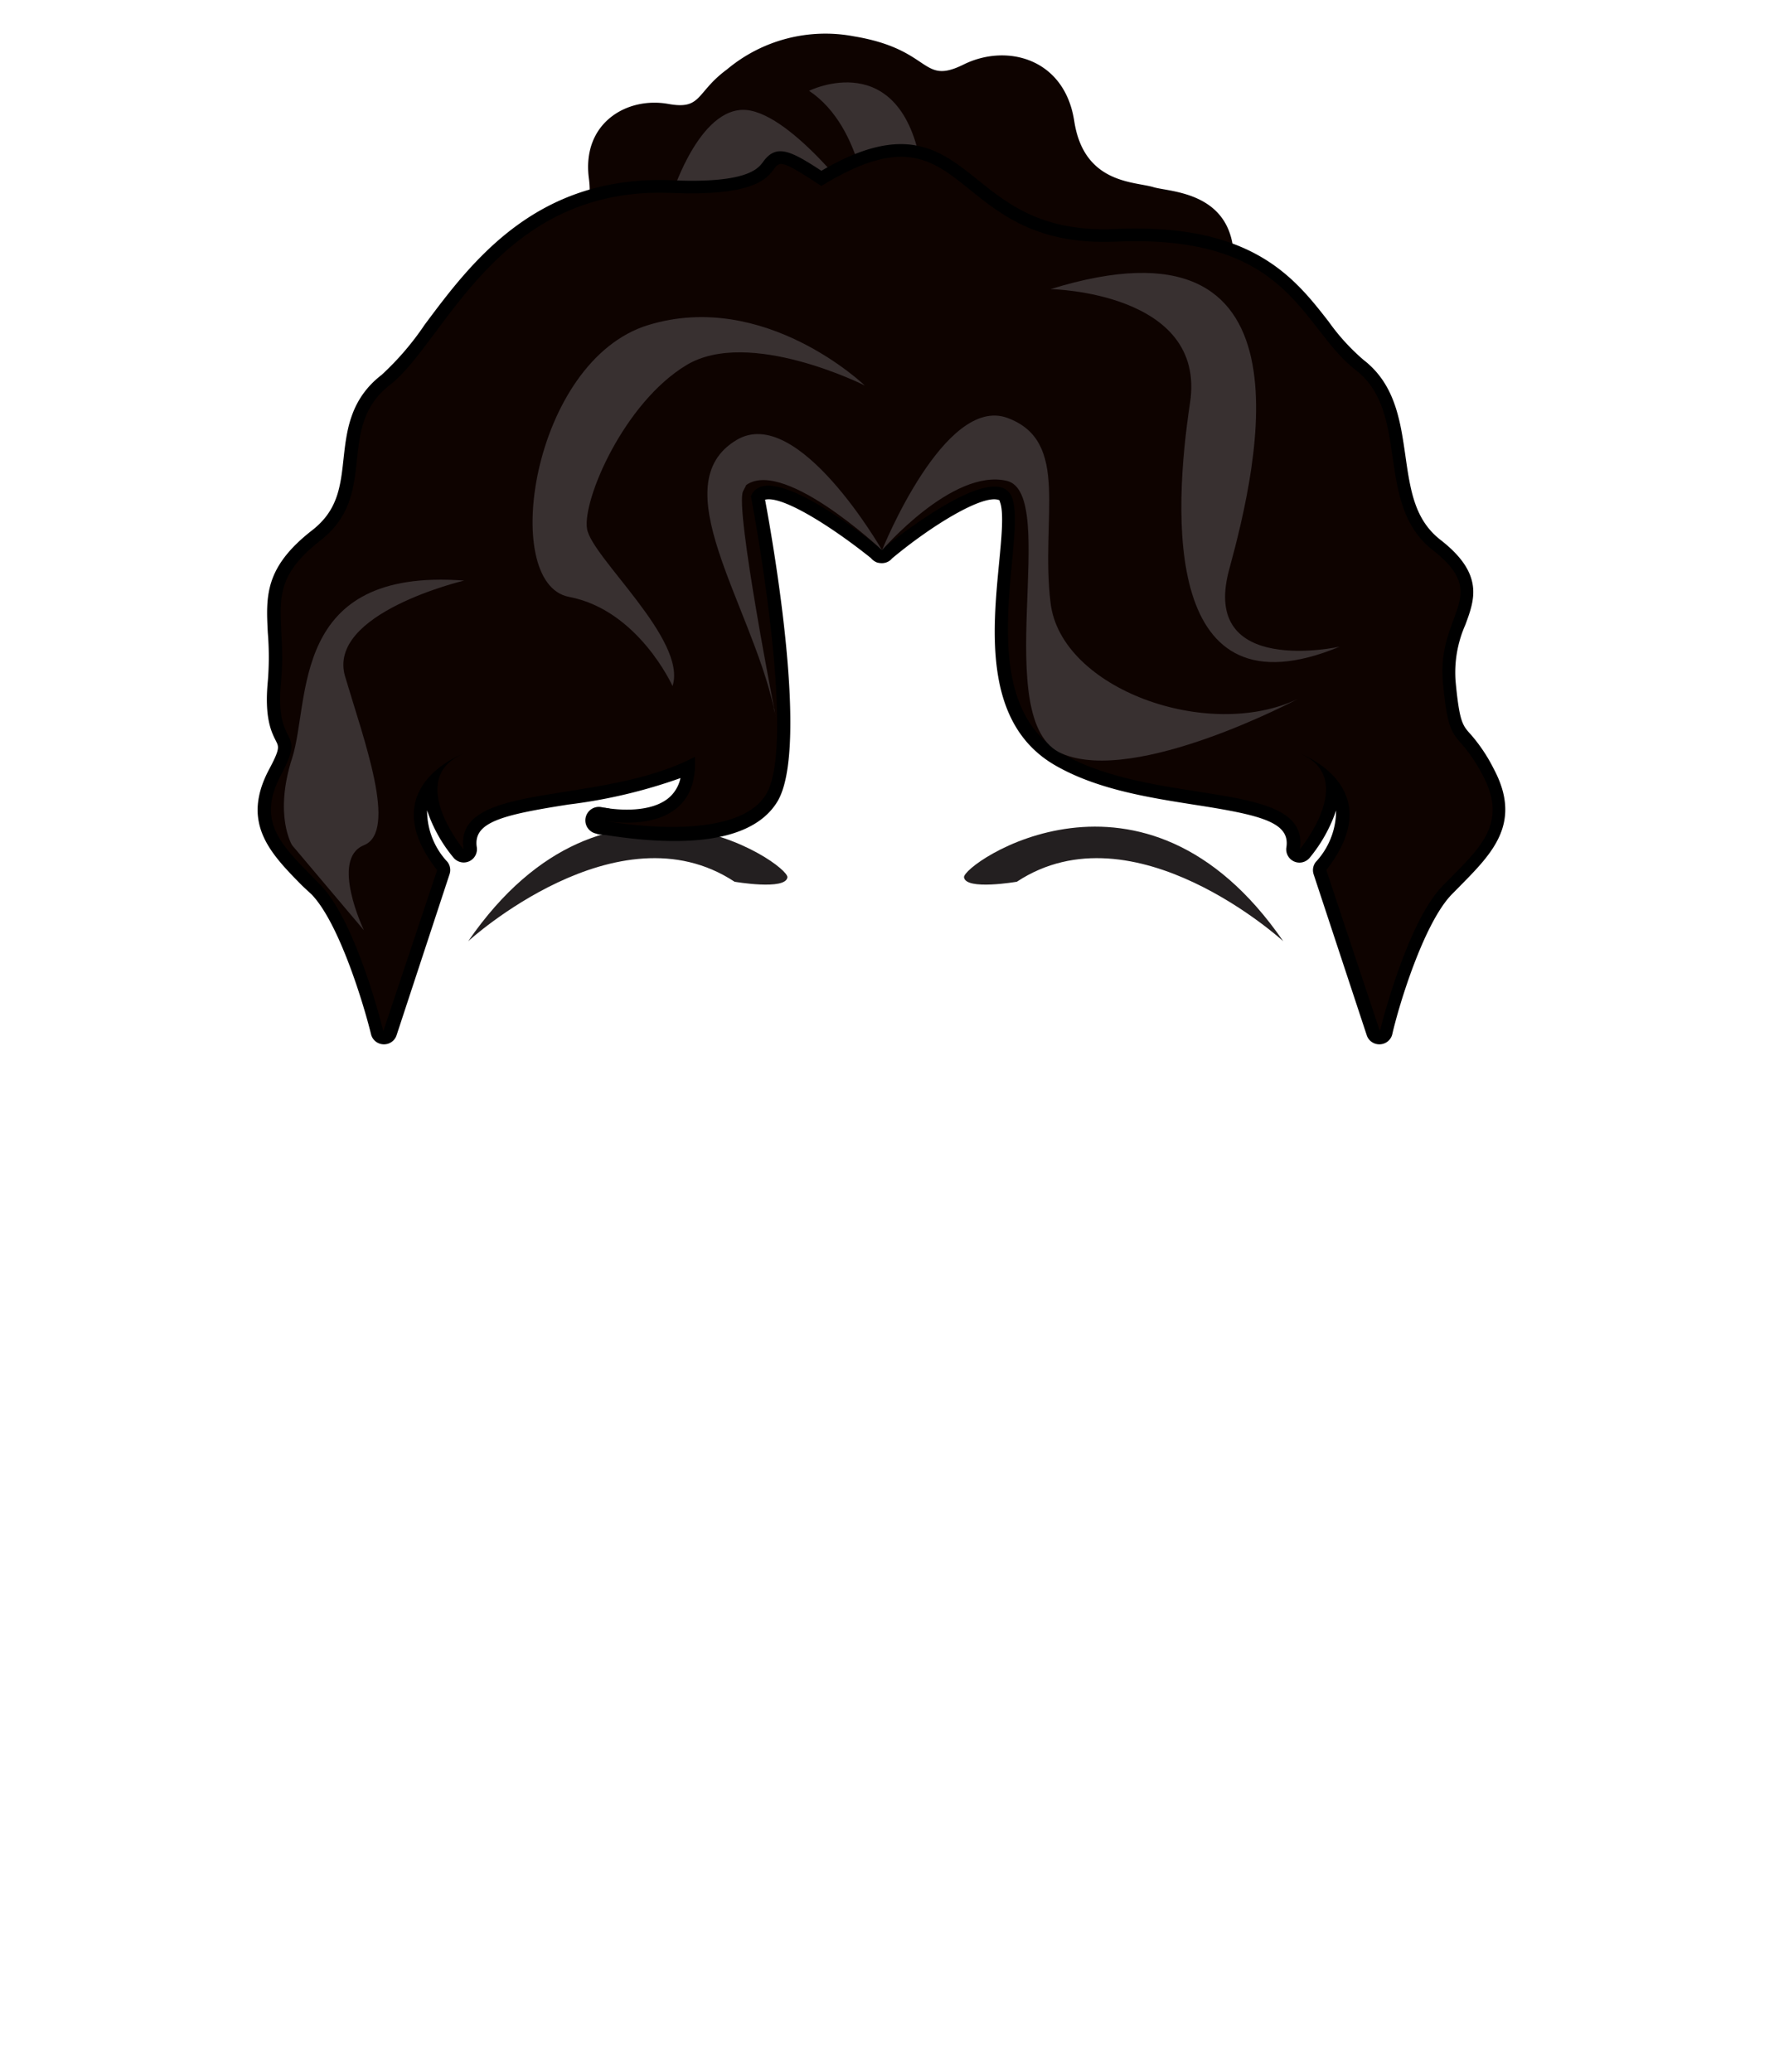 <svg id="girl_hair_-_2_-_curly_pony_-_black" data-name="girl hair - 2 - curly pony - black" xmlns="http://www.w3.org/2000/svg" viewBox="0 0 133.83 156.75">
    <defs>
        <style>
            .cls-1 {
                fill: #231f20;
            }
            
            .cls-2 {
                fill: #0e0300;
            }
            
            .cls-3 {
                fill: #383030;
            }
        </style>
    </defs>
    <title>G2_curlypony_front_black_front</title>
    <path class="cls-1" d="M35.42,71.2s11.3-10.33,20.15-4.5c0,0,3.86.67,4-.33S46,55.84,35.42,71.2Z" />
    <path class="cls-1" d="M97.08,71.2s-11.3-10.33-20.15-4.5c0,0-3.86.67-4-.33S86.5,55.84,97.08,71.2Z" />
    <path class="cls-2" d="M95.64,33.47c-2-.53-4.9-2.44-2.74-10.73s-4.18-8.14-5.63-8.58-5.27-.24-6-5S76.15,3.27,72.9,4.88s-2.34-1.14-8.29-2.13A11.59,11.59,0,0,0,55,5.25C52.62,7,53.12,8.33,50.55,7.86c-3.13-.56-6.55,1.45-6,5.64s-2.72,4.95-3.84,5.67-6.48,2.14-2.66,8.6,1.85,8.77.28,9.7S97.65,34,95.64,33.47Z" />
    <path class="cls-3" d="M50.88,14.6s2.21-7,5.92-6.23,8.9,8.06,8.9,8.06-.3-6.76-4.49-9.56c0,0,6.94-3.46,8.49,5.77s-2.79,10.45-2.79,10.45Z" />
    <path d="M29,79h0a1,1,0,0,1-.93-.76c-.54-2.21-2.4-8.41-4.5-10.58L22.86,67c-2.4-2.44-4.67-4.74-2.49-8.82.81-1.52.73-1.68.51-2.12-.35-.69-.88-1.73-.62-4.51a22.83,22.83,0,0,0,0-3.69c-.14-2.76-.25-4.94,3.36-7.75,1.95-1.52,2.14-3.32,2.37-5.4s.48-4.5,2.88-6.35a21.34,21.34,0,0,0,3.26-3.8c3.58-4.8,8.49-11.37,18.78-10.92,5.63.24,6.45-.9,6.81-1.38,1-1.41,2.08-.87,4.42.66,6.36-3.72,9-1.58,11.85.7,2.29,1.84,4.9,3.94,10.37,3.7,10.35-.46,13.56,3.68,16.15,7a16,16,0,0,0,2.65,2.91c2.38,1.84,2.78,4.58,3.16,7.23s.7,4.86,2.67,6.39c3.3,2.57,2.57,4.52,1.87,6.41a8.92,8.92,0,0,0-.74,4.28c.29,3.06.52,3.33,1.13,4A12.31,12.31,0,0,1,113,58.15c2.18,4.08-.09,6.38-2.49,8.82l-.68.69c-2.11,2.17-4,8.37-4.5,10.58a1,1,0,0,1-.93.76,1,1,0,0,1-1-.68L99.38,66.14a1,1,0,0,1,.16-.93,5.72,5.72,0,0,0,1.54-3.9,11.31,11.31,0,0,1-2,3.58,1,1,0,0,1-1.76-.79c.29-1.89-1.89-2.44-6.94-3.22-3.48-.55-7.41-1.16-10.58-3-5.39-3.13-4.71-10.14-4.22-15.26.19-1.93.38-3.92.06-4.67,0-.11-.07-.13-.16-.15-1.28-.32-5.07,2-8,4.45a.89.89,0,0,1-.3.24,1,1,0,0,1-.51.11,1.25,1.25,0,0,1-.32-.05,1.14,1.14,0,0,1-.47-.34c-3-2.4-6.71-4.74-8-4.41h0c.61,3.29,3.35,18.85.93,22.84s-10,3-13.24,2.49a1,1,0,0,1,.33-2c.77.12,3.39.41,4.77-.84a2.71,2.71,0,0,0,.81-1.43,39.36,39.36,0,0,1-8.47,2c-5.05.79-7.23,1.34-6.94,3.23a1,1,0,0,1-1.76.79,11.1,11.1,0,0,1-2-3.58,5.68,5.68,0,0,0,1.54,3.9,1,1,0,0,1,.16.93L30,78.32A1,1,0,0,1,29,79ZM49.94,15.58c-8.61,0-12.8,5.61-16.19,10.14a21.72,21.72,0,0,1-3.64,4.19c-1.72,1.33-1.9,3-2.11,5-.24,2.22-.51,4.73-3.13,6.77-2.79,2.17-2.72,3.48-2.59,6.07a25.41,25.41,0,0,1,0,4c-.2,2.2.15,2.9.41,3.42.57,1.13.58,1.89-.53,4-1.42,2.68-.43,3.85,2.15,6.47l.69.71c1.79,1.84,3.24,5.63,4.12,8.36L32,66c-1.48-2.06-2-4-1.47-5.76.83-2.91,4.08-4.13,4.21-4.18a1,1,0,0,1,.74,1.86,2,2,0,0,0-1.31,1.32,3.91,3.91,0,0,0,.49,2.47c1.33-1.77,4.62-2.29,8-2.82,3.11-.49,6.63-1,9.41-2.5a1,1,0,0,1,1,0,1,1,0,0,1,.5.81,5.52,5.52,0,0,1-1.3,4.32c2.22-.16,4.09-.73,4.83-1.95,1.63-2.68.09-14.82-1.26-21.85a1,1,0,0,1,0-.57,2.18,2.18,0,0,1,1.53-1.32c2.46-.62,7,2.59,9.3,4.45,2.35-1.86,6.86-5.07,9.31-4.45a2.15,2.15,0,0,1,1.52,1.32c.51,1.22.32,3.16.08,5.63-.46,4.83-1,10.85,3.23,13.34,2.85,1.65,6.59,2.23,9.89,2.75s6.71,1.05,8,2.82a4,4,0,0,0,.49-2.47A2,2,0,0,0,98,57.93a1,1,0,0,1,.73-1.86c.14,0,3.38,1.27,4.22,4.18.5,1.77,0,3.7-1.47,5.76l2.88,8.62c.87-2.73,2.32-6.52,4.11-8.36l.69-.71c2.59-2.62,3.58-3.79,2.15-6.47a10.62,10.62,0,0,0-1.51-2.23c-1-1.1-1.29-1.74-1.61-5.15a10.74,10.74,0,0,1,.86-5.16c.66-1.8.91-2.47-1.23-4.14-2.6-2-3-5-3.42-7.69-.35-2.46-.66-4.59-2.4-5.93a17,17,0,0,1-3-3.26c-2.54-3.27-5.18-6.66-14.48-6.25-6.23.27-9.27-2.17-11.71-4.14-2.83-2.28-4.54-3.65-10.09-.22a1,1,0,0,1-1.08,0,26.68,26.68,0,0,0-2.3-1.4c-1,1.25-2.71,2.35-8.45,2.1Z" />
    <path d="M45.72,63.14h-.15c-.3,0-.47-.08-.47-.08a1,1,0,0,1,.41-2l.38.07a1,1,0,0,1-.17,2Z" />
    <path class="cls-2" d="M112.16,58.62c-2-3.75-2.52-1.75-3-7s3.73-6.5-.76-10S106.76,31.23,102.57,28s-4.88-10.3-18.15-9.72c-12.92.57-11-11.16-22.28-4.21-6.46-4.24.38,1-11.26.53C37.62,14,33.69,25.88,29.5,29.12s-.75,8.25-5.24,11.75-2.51,5.5-3,10.75,2,3.25,0,7,.25,5.5,3,8.34S29,78,29,78l4.07-12.17c-4.92-6.3,2-8.82,2-8.82-4.45,1.89,0,7.24,0,7.24-.79-5.22,10.39-3.24,17.5-7,.35,5.59-5.26,5.1-6.84,4.85,1.92.33,10.07,1.5,12.22-2,2.43-4-1.14-22.56-1.14-22.56,1.23-3,9.07,3.35,9.86,4v.06l0,0,0,0v0c.71-.58,8.64-7,9.88-4S73.27,52.9,80.34,57s18.81,1.89,18,7.24c0,0,4.45-5.35,0-7.24,0,0,6.9,2.52,2,8.82L104.39,78s2-8.19,4.76-11S114.16,62.37,112.16,58.62Z" />
    <path class="cls-2" d="M45.72,62.14l-.4-.07Z" />
    <path class="cls-3" d="M65.42,29.16s-8.75-4.4-13.49-1.54S44.06,37.83,44.41,40s7.6,8.4,6.47,11.9c0,0-2.58-5.75-7.84-6.75s-2.82-17.86,6-20.56S65.42,29.16,65.42,29.16Z" />
    <path class="cls-3" d="M79.48,21.87s11.82.21,10.55,8.6-2.08,24,11.32,18.45c0,0-10.59,2.35-8.36-5.83S99.7,15.62,79.48,21.87Z" />
    <path class="cls-3" d="M35.11,43.92s-10.42,2.46-9,7.26,4,11.72,1.42,12.76,0,6.43,0,6.43L22.1,63.94s-1.4-2.24,0-6.59S21.88,42.92,35.11,43.92Z" />
    <path class="cls-3" d="M66.73,41.62s-6.36-11.11-11-8.34c-5.61,3.34,1,12.26,2.81,20.24,0,.16.06.31.1.46.06.3.06.3.11.57,0,0-3.19-16.17-2.53-17.4s0-.26,0-.26C58.88,34.24,66.73,41.62,66.73,41.62Z" />
    <path class="cls-3" d="M66.73,41.62s4.72-11.78,9.5-10,2.47,7.52,3.25,14,11.9,10.5,18.71,7.25c0,0-12.26,6.53-17.85,4.14s-.09-19.7-4.19-20.64S66.73,41.62,66.73,41.62Z" />
</svg>